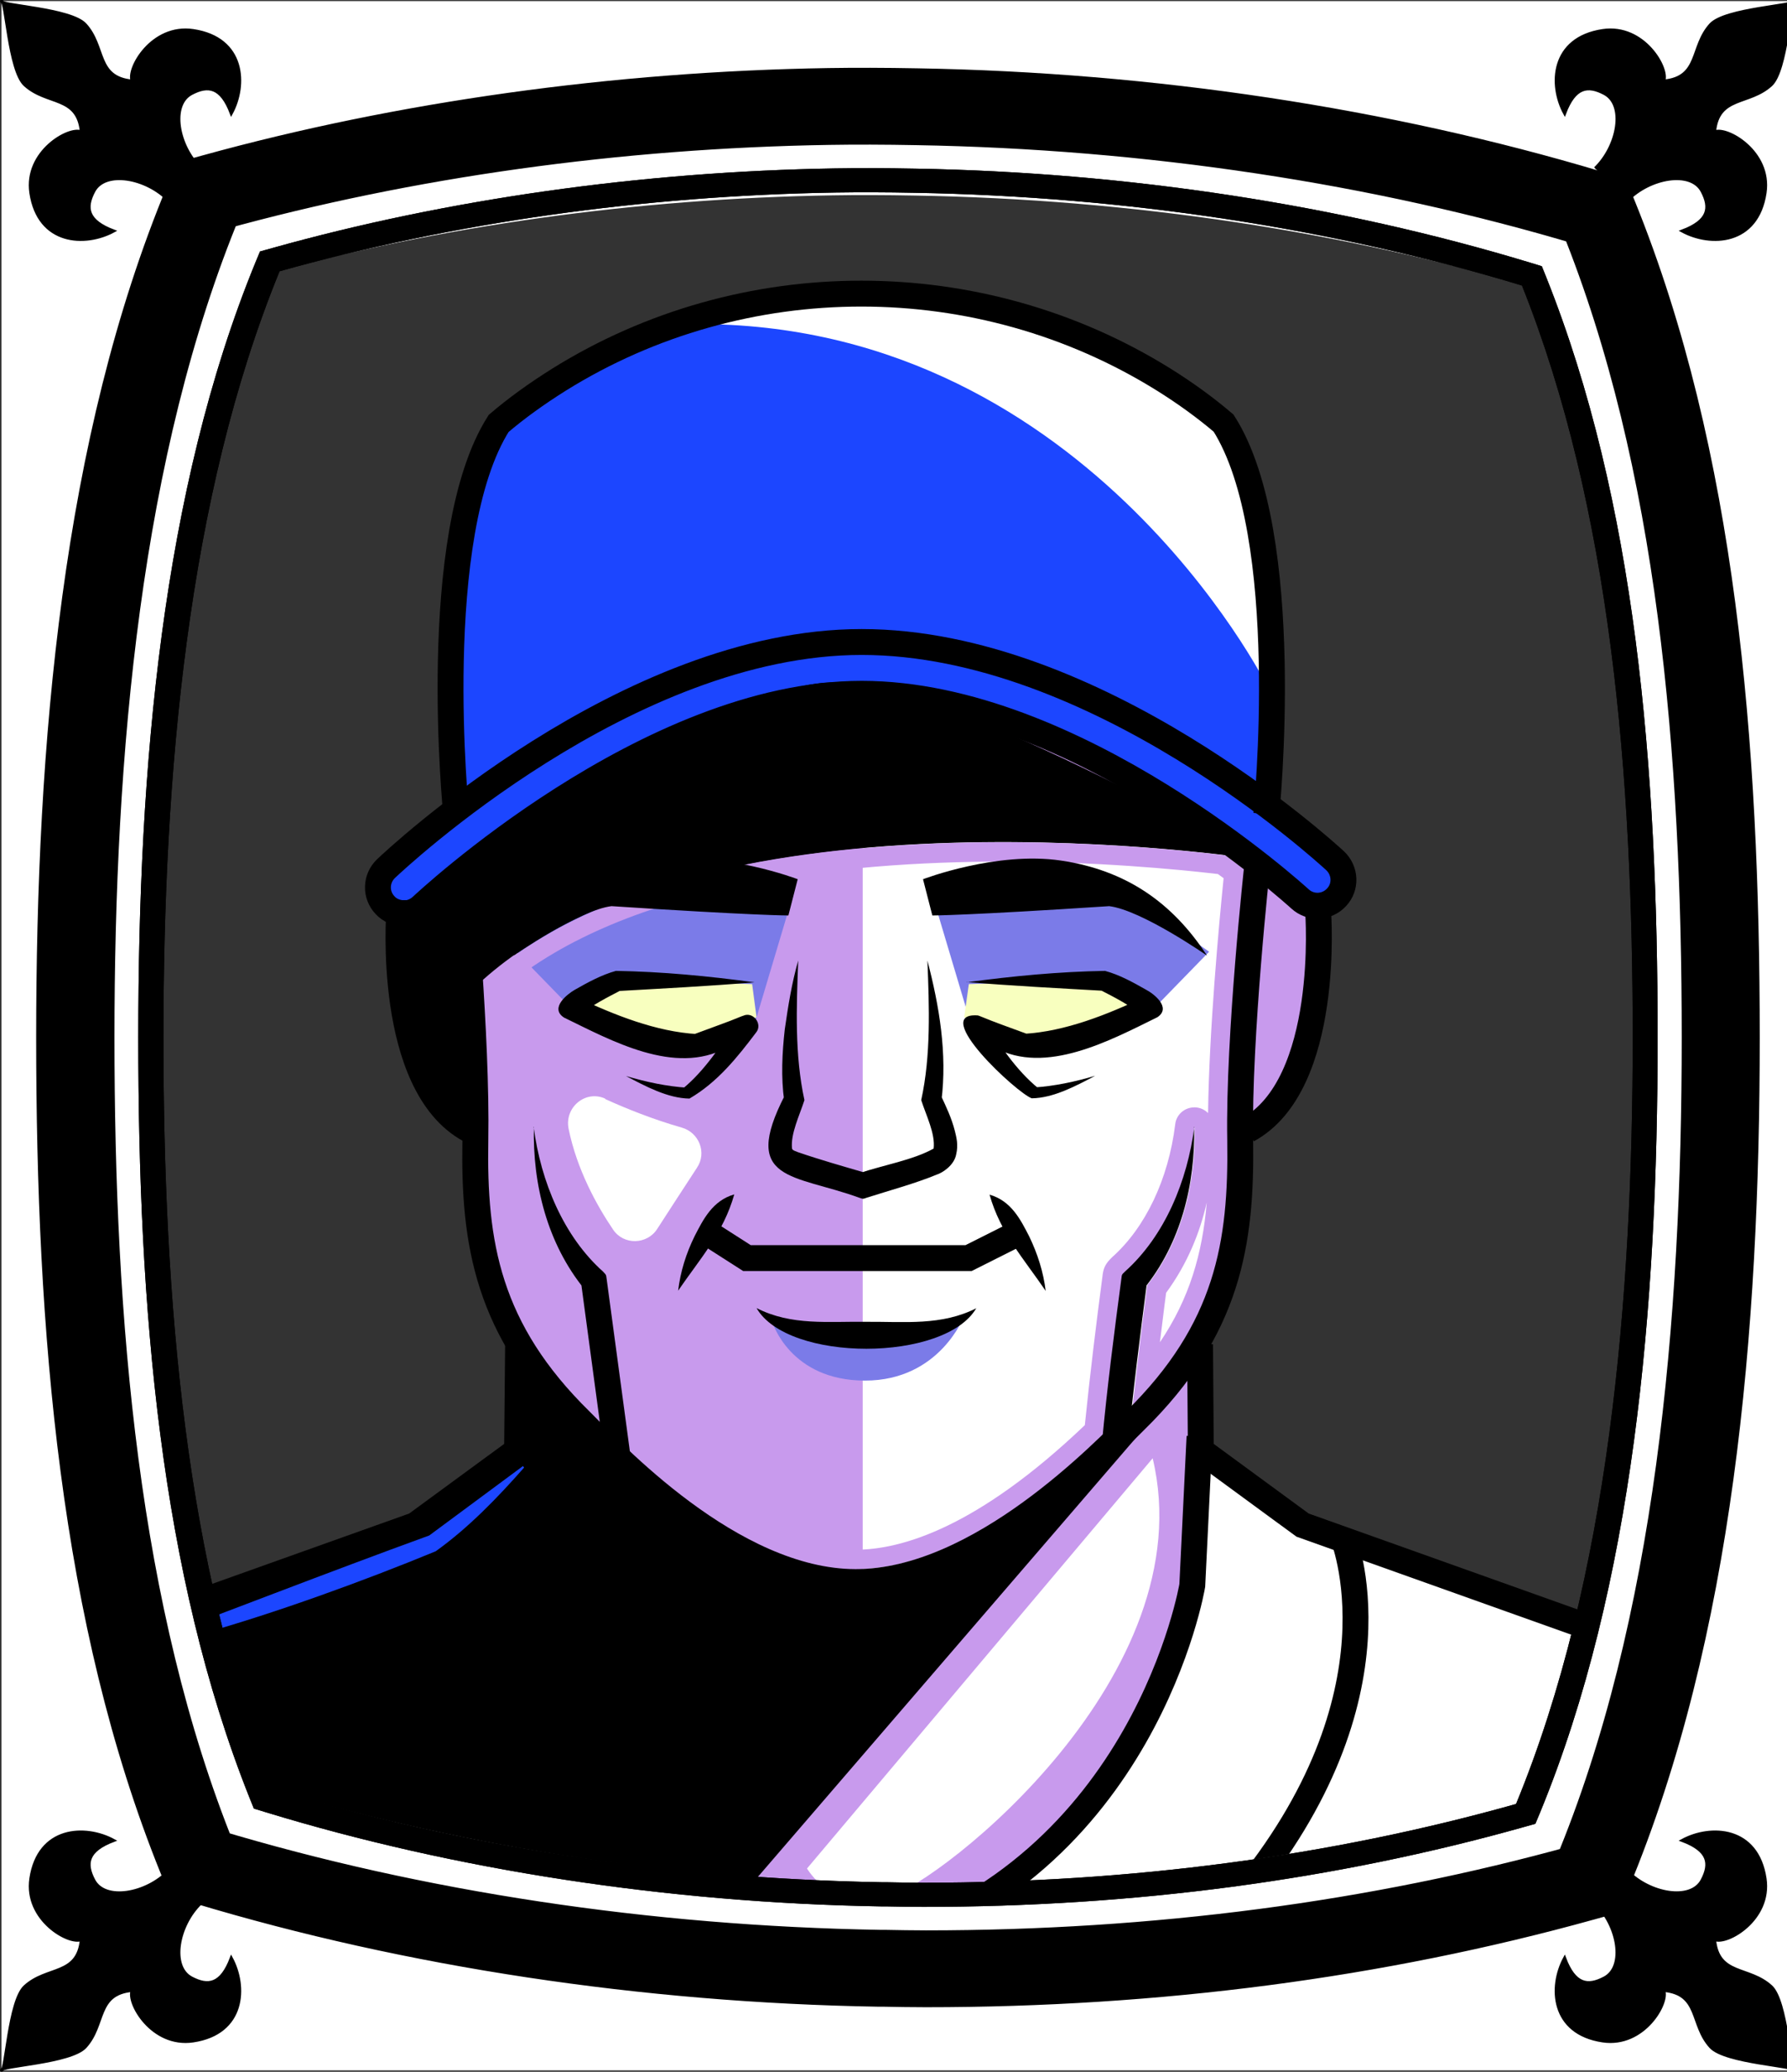 <svg id="Capa_2" xmlns="http://www.w3.org/2000/svg" xmlns:xlink="http://www.w3.org/1999/xlink" viewBox="0 0 69.02 80">
<rect x="0" y="0" width="69.02" height="80" fill="#333333" stroke="none"/>
<defs >
<style >
.cls-1{fill:#c89aed;}.cls-2{fill:#fff;}.cls-3{fill:#f8ffbf;}.cls-4{fill:#7b7be8;}.cls-5{fill:#a88347;}.cls-6{fill:#782ab5;}.cls-7{stroke:#000;stroke-miterlimit:10;}.cls-7,.cls-8,.cls-9,.cls-10{fill:none;}.cls-11{fill:#1c46ff;}.cls-8{stroke:#deb778;stroke-dasharray:0 0 0 4.06;stroke-linecap:round;stroke-linejoin:round;}.cls-12{fill:#deb778;}.cls-13{fill:url(#USGS_19_Inundación_de_tierra_2);}.cls-10{stroke:#1d1d1b;stroke-dasharray:0 0 2 2;stroke-width:.3px;}.cls-14{fill:#fcf0c5;}
</style>
<pattern id="USGS_19_Inundación_de_tierra_2" x="0" y="0" width="72" height="72" patternTransform="translate(-308.48 -16423) rotate(-90)" patternUnits="userSpaceOnUse" viewBox="0 0 72 72">
<g >
<rect class="cls-9" width="72" height="72">
</rect>
<g >
<line class="cls-10" x1="71" y1="71" x2="144.44" y2="71">
</line>
<line class="cls-10" x1="71" y1="67" x2="144.44" y2="67">
</line>
<line class="cls-10" x1="71" y1="63" x2="144.44" y2="63">
</line>
<line class="cls-10" x1="71" y1="59" x2="144.44" y2="59">
</line>
<line class="cls-10" x1="71" y1="55" x2="144.44" y2="55">
</line>
<line class="cls-10" x1="71" y1="51" x2="144.44" y2="51">
</line>
<line class="cls-10" x1="71" y1="47" x2="144.44" y2="47">
</line>
<line class="cls-10" x1="71" y1="43" x2="144.44" y2="43">
</line>
<line class="cls-10" x1="71" y1="39" x2="144.44" y2="39">
</line>
<line class="cls-10" x1="71" y1="35" x2="144.44" y2="35">
</line>
<line class="cls-10" x1="71" y1="31" x2="144.44" y2="31">
</line>
<line class="cls-10" x1="71" y1="27" x2="144.44" y2="27">
</line>
<line class="cls-10" x1="71" y1="23" x2="144.44" y2="23">
</line>
<line class="cls-10" x1="71" y1="19" x2="144.44" y2="19">
</line>
<line class="cls-10" x1="71" y1="15" x2="144.44" y2="15">
</line>
<line class="cls-10" x1="71" y1="11" x2="144.44" y2="11">
</line>
<line class="cls-10" x1="71" y1="7" x2="144.44" y2="7">
</line>
<line class="cls-10" x1="71" y1="3" x2="144.44" y2="3">
</line>
</g>
<g >
<line class="cls-10" x1="-1" y1="71" x2="72.44" y2="71">
</line>
<line class="cls-10" x1="-1" y1="67" x2="72.44" y2="67">
</line>
<line class="cls-10" x1="-1" y1="63" x2="72.44" y2="63">
</line>
<line class="cls-10" x1="-1" y1="59" x2="72.44" y2="59">
</line>
<line class="cls-10" x1="-1" y1="55" x2="72.44" y2="55">
</line>
<line class="cls-10" x1="-1" y1="51" x2="72.44" y2="51">
</line>
<line class="cls-10" x1="-1" y1="47" x2="72.44" y2="47">
</line>
<line class="cls-10" x1="-1" y1="43" x2="72.44" y2="43">
</line>
<line class="cls-10" x1="-1" y1="39" x2="72.44" y2="39">
</line>
<line class="cls-10" x1="-1" y1="35" x2="72.44" y2="35">
</line>
<line class="cls-10" x1="-1" y1="31" x2="72.44" y2="31">
</line>
<line class="cls-10" x1="-1" y1="27" x2="72.44" y2="27">
</line>
<line class="cls-10" x1="-1" y1="23" x2="72.44" y2="23">
</line>
<line class="cls-10" x1="-1" y1="19" x2="72.44" y2="19">
</line>
<line class="cls-10" x1="-1" y1="15" x2="72.44" y2="15">
</line>
<line class="cls-10" x1="-1" y1="11" x2="72.44" y2="11">
</line>
<line class="cls-10" x1="-1" y1="7" x2="72.44" y2="7">
</line>
<line class="cls-10" x1="-1" y1="3" x2="72.44" y2="3">
</line>
<line class="cls-10" x1="1.04" y1="69" x2="74.48" y2="69">
</line>
<line class="cls-10" x1="1.04" y1="65" x2="74.48" y2="65">
</line>
<line class="cls-10" x1="1.04" y1="61" x2="74.48" y2="61">
</line>
<line class="cls-10" x1="1.04" y1="57" x2="74.48" y2="57">
</line>
<line class="cls-10" x1="1.04" y1="53" x2="74.48" y2="53">
</line>
<line class="cls-10" x1="1.04" y1="49" x2="74.48" y2="49">
</line>
<line class="cls-10" x1="1.04" y1="45" x2="74.48" y2="45">
</line>
<line class="cls-10" x1="1.04" y1="41" x2="74.48" y2="41">
</line>
<line class="cls-10" x1="1.04" y1="37" x2="74.48" y2="37">
</line>
<line class="cls-10" x1="1.04" y1="33" x2="74.48" y2="33">
</line>
<line class="cls-10" x1="1.04" y1="29" x2="74.48" y2="29">
</line>
<line class="cls-10" x1="1.04" y1="25" x2="74.48" y2="25">
</line>
<line class="cls-10" x1="1.04" y1="21" x2="74.48" y2="21">
</line>
<line class="cls-10" x1="1.04" y1="17" x2="74.48" y2="17">
</line>
<line class="cls-10" x1="1.04" y1="13" x2="74.48" y2="13">
</line>
<line class="cls-10" x1="1.04" y1="9" x2="74.48" y2="9">
</line>
<line class="cls-10" x1="1.04" y1="5" x2="74.48" y2="5">
</line>
<line class="cls-10" x1="1.04" y1="1" x2="74.48" y2="1">
</line>
</g>
<g >
<line class="cls-10" x1="-73" y1="71" x2=".44" y2="71">
</line>
<line class="cls-10" x1="-73" y1="67" x2=".44" y2="67">
</line>
<line class="cls-10" x1="-73" y1="63" x2=".44" y2="63">
</line>
<line class="cls-10" x1="-73" y1="59" x2=".44" y2="59">
</line>
<line class="cls-10" x1="-73" y1="55" x2=".44" y2="55">
</line>
<line class="cls-10" x1="-73" y1="51" x2=".44" y2="51">
</line>
<line class="cls-10" x1="-73" y1="47" x2=".44" y2="47">
</line>
<line class="cls-10" x1="-73" y1="43" x2=".44" y2="43">
</line>
<line class="cls-10" x1="-73" y1="39" x2=".44" y2="39">
</line>
<line class="cls-10" x1="-73" y1="35" x2=".44" y2="35">
</line>
<line class="cls-10" x1="-73" y1="31" x2=".44" y2="31">
</line>
<line class="cls-10" x1="-73" y1="27" x2=".44" y2="27">
</line>
<line class="cls-10" x1="-73" y1="23" x2=".44" y2="23">
</line>
<line class="cls-10" x1="-73" y1="19" x2=".44" y2="19">
</line>
<line class="cls-10" x1="-73" y1="15" x2=".44" y2="15">
</line>
<line class="cls-10" x1="-73" y1="11" x2=".44" y2="11">
</line>
<line class="cls-10" x1="-73" y1="7" x2=".44" y2="7">
</line>
<line class="cls-10" x1="-73" y1="3" x2=".44" y2="3">
</line>
<line class="cls-10" x1="-70.96" y1="69" x2="2.48" y2="69">
</line>
<line class="cls-10" x1="-70.96" y1="65" x2="2.48" y2="65">
</line>
<line class="cls-10" x1="-70.96" y1="61" x2="2.48" y2="61">
</line>
<line class="cls-10" x1="-70.96" y1="57" x2="2.48" y2="57">
</line>
<line class="cls-10" x1="-70.96" y1="53" x2="2.48" y2="53">
</line>
<line class="cls-10" x1="-70.96" y1="49" x2="2.48" y2="49">
</line>
<line class="cls-10" x1="-70.96" y1="45" x2="2.48" y2="45">
</line>
<line class="cls-10" x1="-70.96" y1="41" x2="2.48" y2="41">
</line>
<line class="cls-10" x1="-70.96" y1="37" x2="2.48" y2="37">
</line>
<line class="cls-10" x1="-70.96" y1="33" x2="2.48" y2="33">
</line>
<line class="cls-10" x1="-70.96" y1="29" x2="2.48" y2="29">
</line>
<line class="cls-10" x1="-70.96" y1="25" x2="2.48" y2="25">
</line>
<line class="cls-10" x1="-70.96" y1="21" x2="2.48" y2="21">
</line>
<line class="cls-10" x1="-70.96" y1="17" x2="2.48" y2="17">
</line>
<line class="cls-10" x1="-70.96" y1="13" x2="2.48" y2="13">
</line>
<line class="cls-10" x1="-70.96" y1="9" x2="2.48" y2="9">
</line>
<line class="cls-10" x1="-70.96" y1="5" x2="2.48" y2="5">
</line>
<line class="cls-10" x1="-70.96" y1="1" x2="2.48" y2="1">
</line>
</g>
</g>
</pattern>
</defs>

<g id="Capa_9">
<g >
<g >
<path class="cls-1" d="M62.49,63.27l-1.45,10.75-23.91,3-29.33-5.23-.58-9.87,8.91-3.1,3.87-2.91,.19-3.87s-1.64-2.9-1.64-4.16-.39-4.36-.39-4.36c0,0-3.19-1.54-2.71-8.13-.43-.43-.65-.73-.73-.98-.11-.38,.09-.64,.44-1.05,.58-.68,2.61-2.71,2.61-2.71,0,0-1.25-9.29,1.55-14.23,5.42-5.42,14.43-6.1,20.52-3.97,6.1,2.13,7.75,3.78,8.14,4.84,.38,1.07,1.06,11.81,1.06,14.04,3.33,2.32,3.13,2.59,2,3.81-.06,.05-.11,.1-.16,.16,0,3.97-.58,7.64-2.81,8.51-.29,5.52-1.93,8.14-1.93,8.14l.29,3.77,4.06,3.39,12,4.16Z">
</path>
<path class="cls-2" d="M33.32,61.24V31.77s12.4-.16,14.64,1.38l.59,.89s-.79,12.26-.99,13.84-.49,4.35-5.24,8.31-9,5.04-9,5.04Z">
</path>
<path class="cls-2" d="M7.84,61.72l6.73-2.39,5.43-3.42s.38,6.04,.72,7.41,3.99,9.58,11.29,11.97c6.16-1.25,11.74-4.67,14.02-14.02,.34-3.65,.34-5.02,.34-5.02l4.12,2.86,12.75,4.33-3.42,11.29-27.7,3.19-23.82-4.45-.46-11.74Z">
</path>
<path class="cls-11" d="M51.04,35.14c-1.6-.47-5.21-3.65-7.45-5.06-2.5-1.56-5.42-3.22-10.1-3.33-4.69-.1-13.03,4.79-13.03,4.79l-5.01,3.85-.73-.98c-.11-.38,.09-.64,.44-1.05,.58-.68,2.61-2.71,2.61-2.71,0,0-1.25-9.29,1.55-14.23,5.42-5.42,14.43-6.1,20.52-3.97,6.1,2.13,7.75,3.78,8.14,4.84,.38,1.07,1.06,11.81,1.06,14.04,3.33,2.32,3.13,2.59,2,3.81Z">
</path>
<path class="cls-4" d="M19.94,36.75s2.55-1.83,3.94-2.46c3.17-.63,6.75,.27,6.75,.27l-1.48,4.96-7-.5-2.21-2.27Z">
</path>
<path class="cls-4" d="M46.7,36.75s-2.55-1.83-3.94-2.46c-3.17-.63-6.75,.27-6.75,.27l1.48,4.96,7-.5,2.21-2.27Z">
</path>
<polygon class="cls-3" points="37.42 38 42.61 37.83 44.32 39.02 39.72 40.47 37.24 39.28 37.42 38">
</polygon>
<polygon class="cls-3" points="29.05 38 23.85 37.83 22.15 39.02 26.75 40.47 29.22 39.28 29.05 38">
</polygon>
<path class="cls-4" d="M29.83,51.06s1.67,.49,3.73,.44,3.68-.69,3.68-.69c0,0-.93,2.5-3.83,2.5s-3.58-2.26-3.58-2.26Z">
</path>
<path d="M46.07,52.97l-19.19,22.28-16.86-1.67-2.17-11.86,8.1-2.58,4.06-3.23,.2-3.11s6.01,5.84,7.84,6.93,5.09,1.92,7.51,.92,10.51-7.68,10.51-7.68Z">
</path>
<path d="M18.15,33.53l-1.93,1.6h-.8s-.2,5.4,.87,6.79,1.88,1.59,1.88,1.59v-9.99Z">
</path>
<path d="M48.52,33.18s-21.32-3.31-30.07,4.84c.22-2.16-.3-4.49-.3-4.49,0,0,9.38-6.84,13.71-7.17s16.67,6.82,16.67,6.82Z">
</path>
<path class="cls-1" d="M38.72,32.52v.75c3.62,0,6.69,.29,8.32,.48,.07,.05,.15,.11,.22,.16-.18,1.77-.56,5.9-.6,9.07-.13-.13-.3-.21-.49-.22-.01,0-.03,0-.04,0-.38,0-.7,.28-.74,.66-.26,2.11-1.15,3.98-2.43,5.12-.02,.02-.07,.07-.08,.08-.22,.23-.27,.4-.3,.67-.24,1.82-.48,3.77-.68,5.74-4.16,3.97-7.1,4.81-8.84,4.81-2.28,0-4.98-1.41-8.02-4.2-.22-1.63-.85-6.33-.85-6.33h0c-.03-.28-.08-.45-.33-.72-.02-.02-.03-.03-.05-.05-1.27-1.14-2.16-3.01-2.43-5.12-.05-.38-.37-.66-.74-.66-.01,0-.03,0-.04,0-.39,.02-.7,.34-.71,.73-.04,1.74,.25,4.24,1.86,6.43l.37,2.73c-2.13-2.62-2.54-5.15-2.48-8.61,.03-1.84-.08-4.14-.19-5.87,4.8-4.04,13.11-4.9,19.3-4.9v-.75m7.86,13.91c-.17,1.97-.66,3.7-1.81,5.4,.08-.61,.15-1.25,.24-1.91,.83-1.13,1.31-2.34,1.57-3.49m-7.86-13.91c-6.69,0-15.21,.98-20.07,5.33,.13,2,.24,4.34,.21,6.18-.07,4.13,.54,7.17,3.91,10.47l.27,.28s.07,.07,.11,.1l-.71-5.25c-1.35-1.75-1.88-3.96-1.83-6.12,.27,2.14,1.16,4.24,2.67,5.59,.12,.13,.12,.11,.14,.29,0,0,.71,5.33,.89,6.62,1.99,1.85,5.39,4.58,8.73,4.58h0c3.81,0,7.67-3.39,9.55-5.21,.2-2.01,.45-4,.71-5.99,.02-.18,.02-.16,.14-.29,1.55-1.39,2.41-3.51,2.67-5.59,.05,2.16-.48,4.37-1.83,6.12-.2,1.54-.39,3.09-.56,4.63,3.14-3.2,3.73-6.19,3.67-10.23-.06-3.59,.52-9.31,.64-10.46-.22-.17-.46-.35-.72-.54-1.64-.2-4.84-.51-8.6-.51h0Z">
</path>
<path class="cls-2" d="M48.93,26.47s-7.13-14.27-22.45-13.95c7.13-1.68,16.15-.84,20.98,3.99,1.47,4.41,1.47,9.96,1.47,9.96Z">
</path>
<path class="cls-2" d="M44.52,56.31l-13.35,15.84s1,1.75,3.12,1.12,12.22-8.61,10.23-16.96Z">
</path>
<path class="cls-2" d="M23.38,42.44c.81,.37,1.86,.79,2.95,1.1,.67,.19,.98,.97,.59,1.55-.63,.96-1.15,1.77-1.54,2.37s-1.29,.63-1.7,.02c-.63-.93-1.4-2.32-1.72-3.9-.16-.82,.65-1.5,1.41-1.16Z">
</path>
<path class="cls-7" d="M48.91,31.44s1.1-10.79-1.65-15.1c-.68-.58-1.46-1.15-2.31-1.68-7.11-4.43-16.25-4.43-23.36,0-.86,.54-1.64,1.1-2.33,1.69-2.74,4.31-1.64,15.1-1.64,15.1">
</path>
<path class="cls-7" d="M15.59,35.26c-.26,0-.53-.1-.72-.31-.38-.4-.36-1.03,.04-1.41,.38-.36,9.31-8.75,18.37-8.75s17.91,8.1,18.29,8.45c.4,.38,.43,1.01,.05,1.41-.38,.41-1.01,.43-1.41,.06-.09-.08-8.66-7.92-16.93-7.92s-16.9,8.12-16.99,8.2c-.19,.18-.44,.28-.69,.28Z">
</path>
<path class="cls-7" d="M48.56,33.41s-.73,6.62-.66,10.61c.06,3.99-.47,7.32-4.06,10.84-1.17,1.15-5.99,6.24-10.8,6.23s-9.47-5.09-10.62-6.23c-3.59-3.52-4.13-6.85-4.06-10.84s-.53-10.32-.53-10.32">
</path>
<path d="M20.61,43.51c.28,2.14,1.17,4.24,2.68,5.59,.12,.13,.12,.11,.14,.28,0,0,.93,6.9,.93,6.9l-.99,.14-.93-6.91,.14,.28c-1.45-1.78-2.01-4.06-1.96-6.28h0Z">
</path>
<path d="M46.12,43.51c.05,2.22-.51,4.51-1.96,6.28,0,0,.14-.28,.14-.28-.27,2.1-.54,4.21-.74,6.3l-1-.08c.2-2.14,.47-4.24,.75-6.35,.02-.18,.02-.16,.14-.28,1.55-1.39,2.41-3.51,2.68-5.59h0Z">
</path>
<path d="M19.84,36.9s2.53-1.76,3.78-1.91c5.48,.36,6.83,.36,6.83,.36l.36-1.4s-2.84-1.09-5.33-.72-4.29,1.6-5.64,3.67Z">
</path>
<path d="M46.62,36.9s-2.53-1.76-3.78-1.91c-5.48,.36-6.83,.36-6.83,.36l-.36-1.4s2.84-1.09,5.33-.72,4.29,1.6,5.64,3.67Z">
</path>
<path d="M29.15,37.93c-1.78,.15-3.56,.24-5.32,.34l.15-.03c-.5,.26-1.17,.6-1.55,.94,0,0-.15-.67-.15-.67,1.44,.68,3.06,1.33,4.65,1.42,0,0-.19,.03-.19,.03,.32-.12,1.15-.42,1.46-.54,0,0,.45-.18,.45-.18l.06-.02c.38-.17,.75,.32,.5,.64-.74,.98-1.5,1.93-2.58,2.56-.84-.01-1.71-.48-2.45-.87,.78,.23,1.57,.4,2.36,.45l-.16,.03c.84-.69,1.5-1.7,2.11-2.64l.56,.61c-.31,.16-.68,.32-.99,.46-2,1.08-4.43-.27-6.28-1.17-.56-.37,.14-.91,.42-1.07,.51-.29,1.04-.58,1.59-.73,1.8,.03,3.56,.2,5.34,.44h0Z">
</path>
<path d="M37.34,37.93c1.78-.24,3.54-.41,5.34-.44,.56,.15,1.08,.44,1.59,.73,.29,.15,.99,.69,.43,1.06-1.81,.89-4.32,2.25-6.28,1.17-.31-.14-.68-.29-.99-.46,0,0,.56-.61,.56-.61,.6,.95,1.26,1.95,2.11,2.64l-.16-.03c.79-.05,1.58-.22,2.36-.45-.74,.39-1.61,.86-2.45,.87-.56-.19-3.97-3.34-2.08-3.2,0,0,.06,.02,.06,.02l.45,.18c.3,.12,1.14,.42,1.46,.54l-.19-.03c1.59-.09,3.21-.74,4.65-1.42,0,0-.15,.67-.15,.67-.38-.34-1.04-.68-1.55-.94l.15,.03c-1.75-.1-3.54-.19-5.32-.34h0Z">
</path>
<path d="M35.82,37.09c.46,1.77,.77,3.58,.54,5.43,0,0-.02-.22-.02-.22,.2,.43,.41,.86,.54,1.37,.06,.25,.14,.53,.05,.91-.08,.42-.53,.71-.76,.78-.79,.33-1.89,.63-2.7,.89-.14,.05-.13,.05-.28,0-2.52-.92-4.6-.6-2.88-3.95,0,0-.02,.22-.02,.22-.13-.94-.08-1.86,.02-2.77,.13-.9,.27-1.79,.52-2.66-.07,1.79-.14,3.65,.24,5.39-.19,.59-.54,1.3-.48,1.87,.03,.05,.01,.06,.23,.14,.84,.29,1.76,.55,2.65,.81h-.28c.92-.31,2.09-.51,2.87-.95,.07-.57-.29-1.28-.48-1.87,.38-1.73,.31-3.6,.24-5.39h0Z">
</path>
<path d="M26.19,49.85c.09-.75,.31-1.45,.64-2.12,.33-.64,.69-1.37,1.53-1.61-.42,1.49-1.32,2.48-2.17,3.72h0Z">
</path>
<path d="M40.39,49.85c-.85-1.25-1.75-2.23-2.17-3.72,.84,.24,1.2,.97,1.53,1.61,.32,.66,.55,1.37,.64,2.12h0Z">
</path>
<polyline class="cls-7" points="27.35 47.62 28.85 48.58 37.41 48.58 39.18 47.69">
</polyline>
<path d="M37.71,50.51c-1.21,2.09-7.28,2.1-8.49,0,1.35,.69,2.77,.51,4.25,.53,1.47-.01,2.9,.16,4.25-.53h0Z">
</path>
<path class="cls-7" d="M15.42,35.2s-.51,6.68,2.72,8.43">
</path>
<path class="cls-7" d="M50.91,35.2s.51,6.68-2.72,8.43">
</path>
<polyline class="cls-7" points="20.01 51.91 19.97 56.01 16.04 58.89 5.31 62.72">
</polyline>
<polyline class="cls-7" points="46.35 51.91 46.38 56.01 50.31 58.89 61.05 62.72">
</polyline>
<path class="cls-7" d="M19.99,55.47l.28,5.75s1.82,10.93,12.44,14.02">
</path>
<path class="cls-7" d="M14.47,59.29s-2.59,6.14,3.96,13.99">
</path>
<path class="cls-7" d="M46.33,55.47l-.28,5.75s-1.82,10.93-12.44,14.02">
</path>
<path class="cls-7" d="M51.85,59.29s2.59,6.14-3.96,13.99">
</path>
</g>
<path class="cls-11" d="M20.25,56.66c-1.03,1.17-2.15,2.33-3.42,3.24-2.76,1.14-6.23,2.4-9.09,3.2-1.03,.31-2.08,.56-3.14,.78,0,0-.03-.07-.03-.07,3.98-1.49,8.08-3.09,12.01-4.52,0,0,3.62-2.68,3.62-2.68,0,0,.04,.06,.04,.06h0Z">
</path>
</g>
</g>
 <g
     id="g2850">
    <g
       id="g2837">
      <path
         id="path1951"
         d="M 0.057 0.043 L 0.057 79.943 L 69.309 79.943 L 69.309 0.043 L 0.057 0.043 z M 33.615 3.596 C 34.206 3.596 34.787 3.605 35.422 3.615 C 44.431 3.767 53.471 5.134 61.561 7.555 L 62.064 7.707 L 62.25 8.164 C 66.07 17.605 66.99 28.726 66.99 40.062 C 66.99 51.399 65.973 63.026 61.988 72.578 L 61.791 73.045 L 61.275 73.186 C 53.274 75.404 44.692 76.529 35.76 76.529 C 35.212 76.529 34.676 76.52 34.15 76.51 L 33.943 76.51 C 24.902 76.358 15.86 74.99 7.793 72.559 L 7.289 72.406 L 7.104 71.951 C 3.294 62.52 2.375 51.369 2.375 40.062 C 2.375 28.756 3.382 17.127 7.355 7.555 L 7.553 7.09 L 8.066 6.947 C 15.51 4.891 23.785 3.737 32.006 3.605 C 32.542 3.595 33.079 3.596 33.615 3.596 z "
         style="opacity:1;vector-effect:none;fill:#ffffff;fill-opacity:1;fill-rule:nonzero;stroke:none;stroke-width:1.952;stroke-linecap:butt;stroke-linejoin:miter;stroke-miterlimit:4;stroke-dasharray:none;stroke-dashoffset:0;stroke-opacity:1" />
    </g>
    <path
       id="path1154-8-2"
       d="m 33.675,6.611 c 0.558,0 1.115,0.01 1.683,0.019 8.427,0.143 16.803,1.405 24.363,3.67 3.573,8.831 4.444,19.417 4.444,29.762 0,10.344 -0.953,21.399 -4.681,30.335 -7.436,2.064 -15.43,3.274 -23.774,3.274 -0.506,0 -1.012,-0.01 -1.518,-0.019 h -0.176 C 25.568,73.509 17.192,72.089 9.643,69.814 6.08,61.002 5.209,50.415 5.209,40.062 c 0,-10.353 0.953,-21.389 4.661,-30.325 C 16.82,7.816 24.463,6.745 32.178,6.621 c 0.496,-0.01 1.002,-0.01 1.498,-0.01 m 0,-0.956 c -0.506,0 -1.012,0 -1.518,0.01 C 24.401,5.789 16.593,6.879 9.57,8.819 L 9.085,8.953 8.899,9.392 C 5.15,18.424 4.2,29.394 4.2,40.062 c 0,10.668 0.868,21.189 4.462,30.087 l 0.176,0.43 0.475,0.143 c 7.612,2.294 16.142,3.584 24.673,3.727 h 0.196 c 0.496,0.01 1.002,0.019 1.518,0.019 8.427,0 16.524,-1.061 24.074,-3.154 l 0.485,-0.134 0.186,-0.44 c 3.759,-9.013 4.72,-19.984 4.72,-30.679 0,-10.695 -0.868,-21.189 -4.472,-30.096 L 60.517,9.536 60.042,9.392 C 52.41,7.108 43.879,5.818 35.379,5.675 34.78,5.665 34.233,5.656 33.675,5.656 Z"
       style="fill:#ff0000;stroke:#ffffff;stroke-width:1.843;stroke-miterlimit:4;stroke-dasharray:none" />
    <path
       id="path1154"
       d="m 33.615,4.608 c 0.591,0 1.182,0.01 1.784,0.02 8.932,0.152 17.81,1.489 25.822,3.89 3.787,9.36 4.71,20.58 4.71,31.544 0,10.964 -1.01,22.681 -4.962,32.152 -7.881,2.188 -16.354,3.302 -25.198,3.302 -0.536,0 -1.073,-0.01 -1.609,-0.02 H 33.976 C 25.022,75.344 16.145,74.007 8.143,71.596 4.366,62.256 3.444,51.036 3.444,40.062 c 0,-10.974 1.01,-22.67 4.94,-32.142 7.367,-2.036 15.467,-3.171 23.644,-3.302 0.525,-0.01 1.062,-0.01 1.587,-0.01 m 0,-1.013 c -0.536,0 -1.073,0 -1.609,0.01 C 23.785,3.737 15.51,4.891 8.066,6.948 L 7.552,7.09 7.355,7.556 C 3.381,17.128 2.374,28.755 2.374,40.062 c 0,11.307 0.919,22.458 4.729,31.889 l 0.186,0.456 0.504,0.152 c 8.067,2.431 17.109,3.799 26.151,3.951 h 0.208 c 0.525,0.01 1.062,0.02 1.609,0.02 8.932,0 17.514,-1.124 25.516,-3.343 l 0.514,-0.142 0.197,-0.466 c 3.984,-9.552 5.002,-21.18 5.002,-32.517 0,-11.336 -0.919,-22.458 -4.74,-31.899 L 62.064,7.708 61.561,7.556 C 53.471,5.135 44.43,3.767 35.421,3.615 c -0.635,-0.01 -1.215,-0.02 -1.806,-0.02 z"
       style="fill:#000000;stroke:#000000;stroke-width:1.954;stroke-miterlimit:4;stroke-dasharray:none" />
    <g
       id="g1810">
      <path
         d="M 6.513,7.743 C 5.649,6.848 4.059,6.568 3.627,7.382 3.284,8.029 3.363,8.531 4.395,8.92 3.296,9.519 1.486,9.445 1.189,7.447 0.953,5.855 2.675,4.886 3.14,5.092 3.003,3.682 1.822,4.069 0.958,3.281 0.343,2.719 0.231,-0.026 0.056,0.044 -0.014,0.219 2.732,0.33 3.294,0.946 4.082,1.81 3.694,2.991 5.104,3.128 4.899,2.662 5.868,0.941 7.459,1.177 9.457,1.473 9.531,3.284 8.933,4.383 8.543,3.35 8.042,3.272 7.394,3.615 6.58,4.046 6.86,5.637 7.756,6.501"
         style="fill:#000000;stroke:#000000;stroke-width:0.111px;stroke-linecap:butt;stroke-linejoin:miter;stroke-opacity:1"
         id="path1737-3" />
      <path
         d="m 62.851,7.743 c 0.865,-0.895 2.455,-1.175 2.886,-0.361 0.343,0.647 0.265,1.149 -0.768,1.538 1.099,0.599 2.909,0.525 3.206,-1.473 0.236,-1.592 -1.485,-2.56 -1.951,-2.355 0.137,-1.41 1.318,-1.022 2.181,-1.81 0.616,-0.562 0.727,-3.308 0.902,-3.238 0.07,0.175 -2.676,0.286 -3.238,0.902 C 65.283,1.81 65.67,2.991 64.26,3.128 64.465,2.662 63.497,0.941 61.905,1.177 c -1.998,0.296 -2.072,2.107 -1.473,3.206 0.389,-1.033 0.891,-1.111 1.538,-0.768 0.814,0.431 0.534,2.022 -0.361,2.886"
         style="fill:#000000;stroke:#000000;stroke-width:0.111px;stroke-linecap:butt;stroke-linejoin:miter;stroke-opacity:1"
         id="path1737-3-5" />
      <path
         d="m 62.851,72.244 c 0.865,0.895 2.455,1.175 2.886,0.361 0.343,-0.647 0.265,-1.149 -0.768,-1.538 1.099,-0.599 2.909,-0.525 3.206,1.473 0.236,1.592 -1.485,2.56 -1.951,2.355 0.137,1.41 1.318,1.022 2.181,1.81 0.616,0.562 0.727,3.308 0.902,3.238 0.07,-0.175 -2.676,-0.286 -3.238,-0.902 -0.788,-0.864 -0.401,-2.045 -1.81,-2.181 0.205,0.465 -0.764,2.187 -2.355,1.951 -1.998,-0.296 -2.072,-2.107 -1.473,-3.206 0.389,1.033 0.891,1.111 1.538,0.768 0.814,-0.431 0.534,-2.022 -0.361,-2.886"
         style="fill:#000000;stroke:#000000;stroke-width:0.111px;stroke-linecap:butt;stroke-linejoin:miter;stroke-opacity:1"
         id="path1737-3-7" />
      <path
         d="M 6.513,72.244 C 5.649,73.14 4.059,73.42 3.627,72.606 3.284,71.958 3.363,71.457 4.395,71.067 c -1.099,-0.599 -2.909,-0.525 -3.206,1.473 -0.236,1.592 1.485,2.56 1.951,2.355 -0.137,1.41 -1.318,1.022 -2.181,1.81 -0.616,0.562 -0.727,3.308 -0.902,3.238 C -0.014,79.769 2.732,79.657 3.294,79.042 4.082,78.178 3.694,76.997 5.104,76.86 4.899,77.325 5.868,79.047 7.459,78.811 9.457,78.514 9.531,76.704 8.933,75.605 8.543,76.637 8.042,76.716 7.394,76.373 6.58,75.941 6.86,74.351 7.756,73.487"
         style="fill:#000000;stroke:#000000;stroke-width:0.111px;stroke-linecap:butt;stroke-linejoin:miter;stroke-opacity:1"
         id="path1737-3-5-5" />
    </g>
    <path
       id="path1154-9"
       d="m 33.713,7.426 c 0.537,0 1.074,0.009 1.62,0.019 8.112,0.14 16.174,1.371 23.451,3.581 3.44,8.616 4.277,18.945 4.277,29.037 0,10.092 -0.917,20.878 -4.506,29.596 -7.158,2.014 -14.852,3.04 -22.884,3.04 -0.487,0 -0.974,-0.009 -1.461,-0.019 H 34.041 C 25.909,72.54 17.847,71.309 10.58,69.089 7.15,60.492 6.312,50.163 6.312,40.062 c 0,-10.101 0.918,-20.868 4.486,-29.587 6.69,-1.874 14.047,-2.919 21.473,-3.04 0.477,-0.009 0.964,-0.009 1.441,-0.009 m 0,-0.932 c -0.487,0 -0.974,0 -1.461,0.009 C 24.786,6.624 17.27,7.687 10.511,9.58 L 10.043,9.71 9.864,10.139 c -3.609,8.812 -4.523,19.515 -4.523,29.923 0,10.408 0.835,20.673 4.295,29.354 l 0.169,0.42 0.457,0.14 c 7.327,2.238 15.538,3.497 23.749,3.637 h 0.189 c 0.477,0.009 0.964,0.019 1.461,0.019 8.112,0 15.906,-1.035 23.173,-3.077 l 0.467,-0.131 0.179,-0.429 c 3.619,-8.793 4.543,-19.497 4.543,-29.932 0,-10.435 -0.835,-20.673 -4.304,-29.363 l -0.169,-0.42 -0.457,-0.14 C 51.746,7.911 43.535,6.652 35.353,6.512 34.777,6.503 34.25,6.493 33.713,6.493 Z"
       style="fill:#000000;stroke:none;stroke-width:1.786;stroke-miterlimit:4;stroke-dasharray:none" />
    <path
       id="path1154-9-3"
       d="m 33.713,7.426 c 0.537,0 1.074,0.009 1.62,0.019 8.112,0.14 16.174,1.371 23.451,3.581 3.44,8.616 4.277,18.945 4.277,29.037 0,10.092 -0.917,20.878 -4.506,29.596 -7.158,2.014 -14.852,3.04 -22.884,3.04 -0.487,0 -0.974,-0.009 -1.461,-0.019 H 34.041 C 25.909,72.54 17.847,71.309 10.58,69.089 7.15,60.492 6.312,50.163 6.312,40.062 c 0,-10.101 0.918,-20.868 4.486,-29.587 6.69,-1.874 14.047,-2.919 21.473,-3.04 0.477,-0.009 0.964,-0.009 1.441,-0.009 m 0,-0.932 c -0.487,0 -0.974,0 -1.461,0.009 C 24.786,6.624 17.27,7.687 10.511,9.58 L 10.043,9.71 9.864,10.139 C 6.256,18.951 5.341,29.654 5.341,40.062 c 0,10.408 0.835,20.673 4.295,29.354 l 0.169,0.42 0.457,0.14 c 7.327,2.238 15.538,3.497 23.749,3.637 h 0.189 c 0.477,0.009 0.964,0.019 1.461,0.019 8.112,0 15.906,-1.035 23.173,-3.077 l 0.467,-0.131 0.179,-0.429 c 3.619,-8.793 4.543,-19.497 4.543,-29.932 0,-10.435 -0.835,-20.673 -4.304,-29.363 l -0.169,-0.42 -0.457,-0.14 C 51.746,7.911 43.535,6.652 35.353,6.512 34.777,6.503 34.25,6.493 33.713,6.493 Z"
       style="fill:#000000;stroke:none;stroke-width:1.786;stroke-miterlimit:4;stroke-dasharray:none" />
  </g>
</svg>
